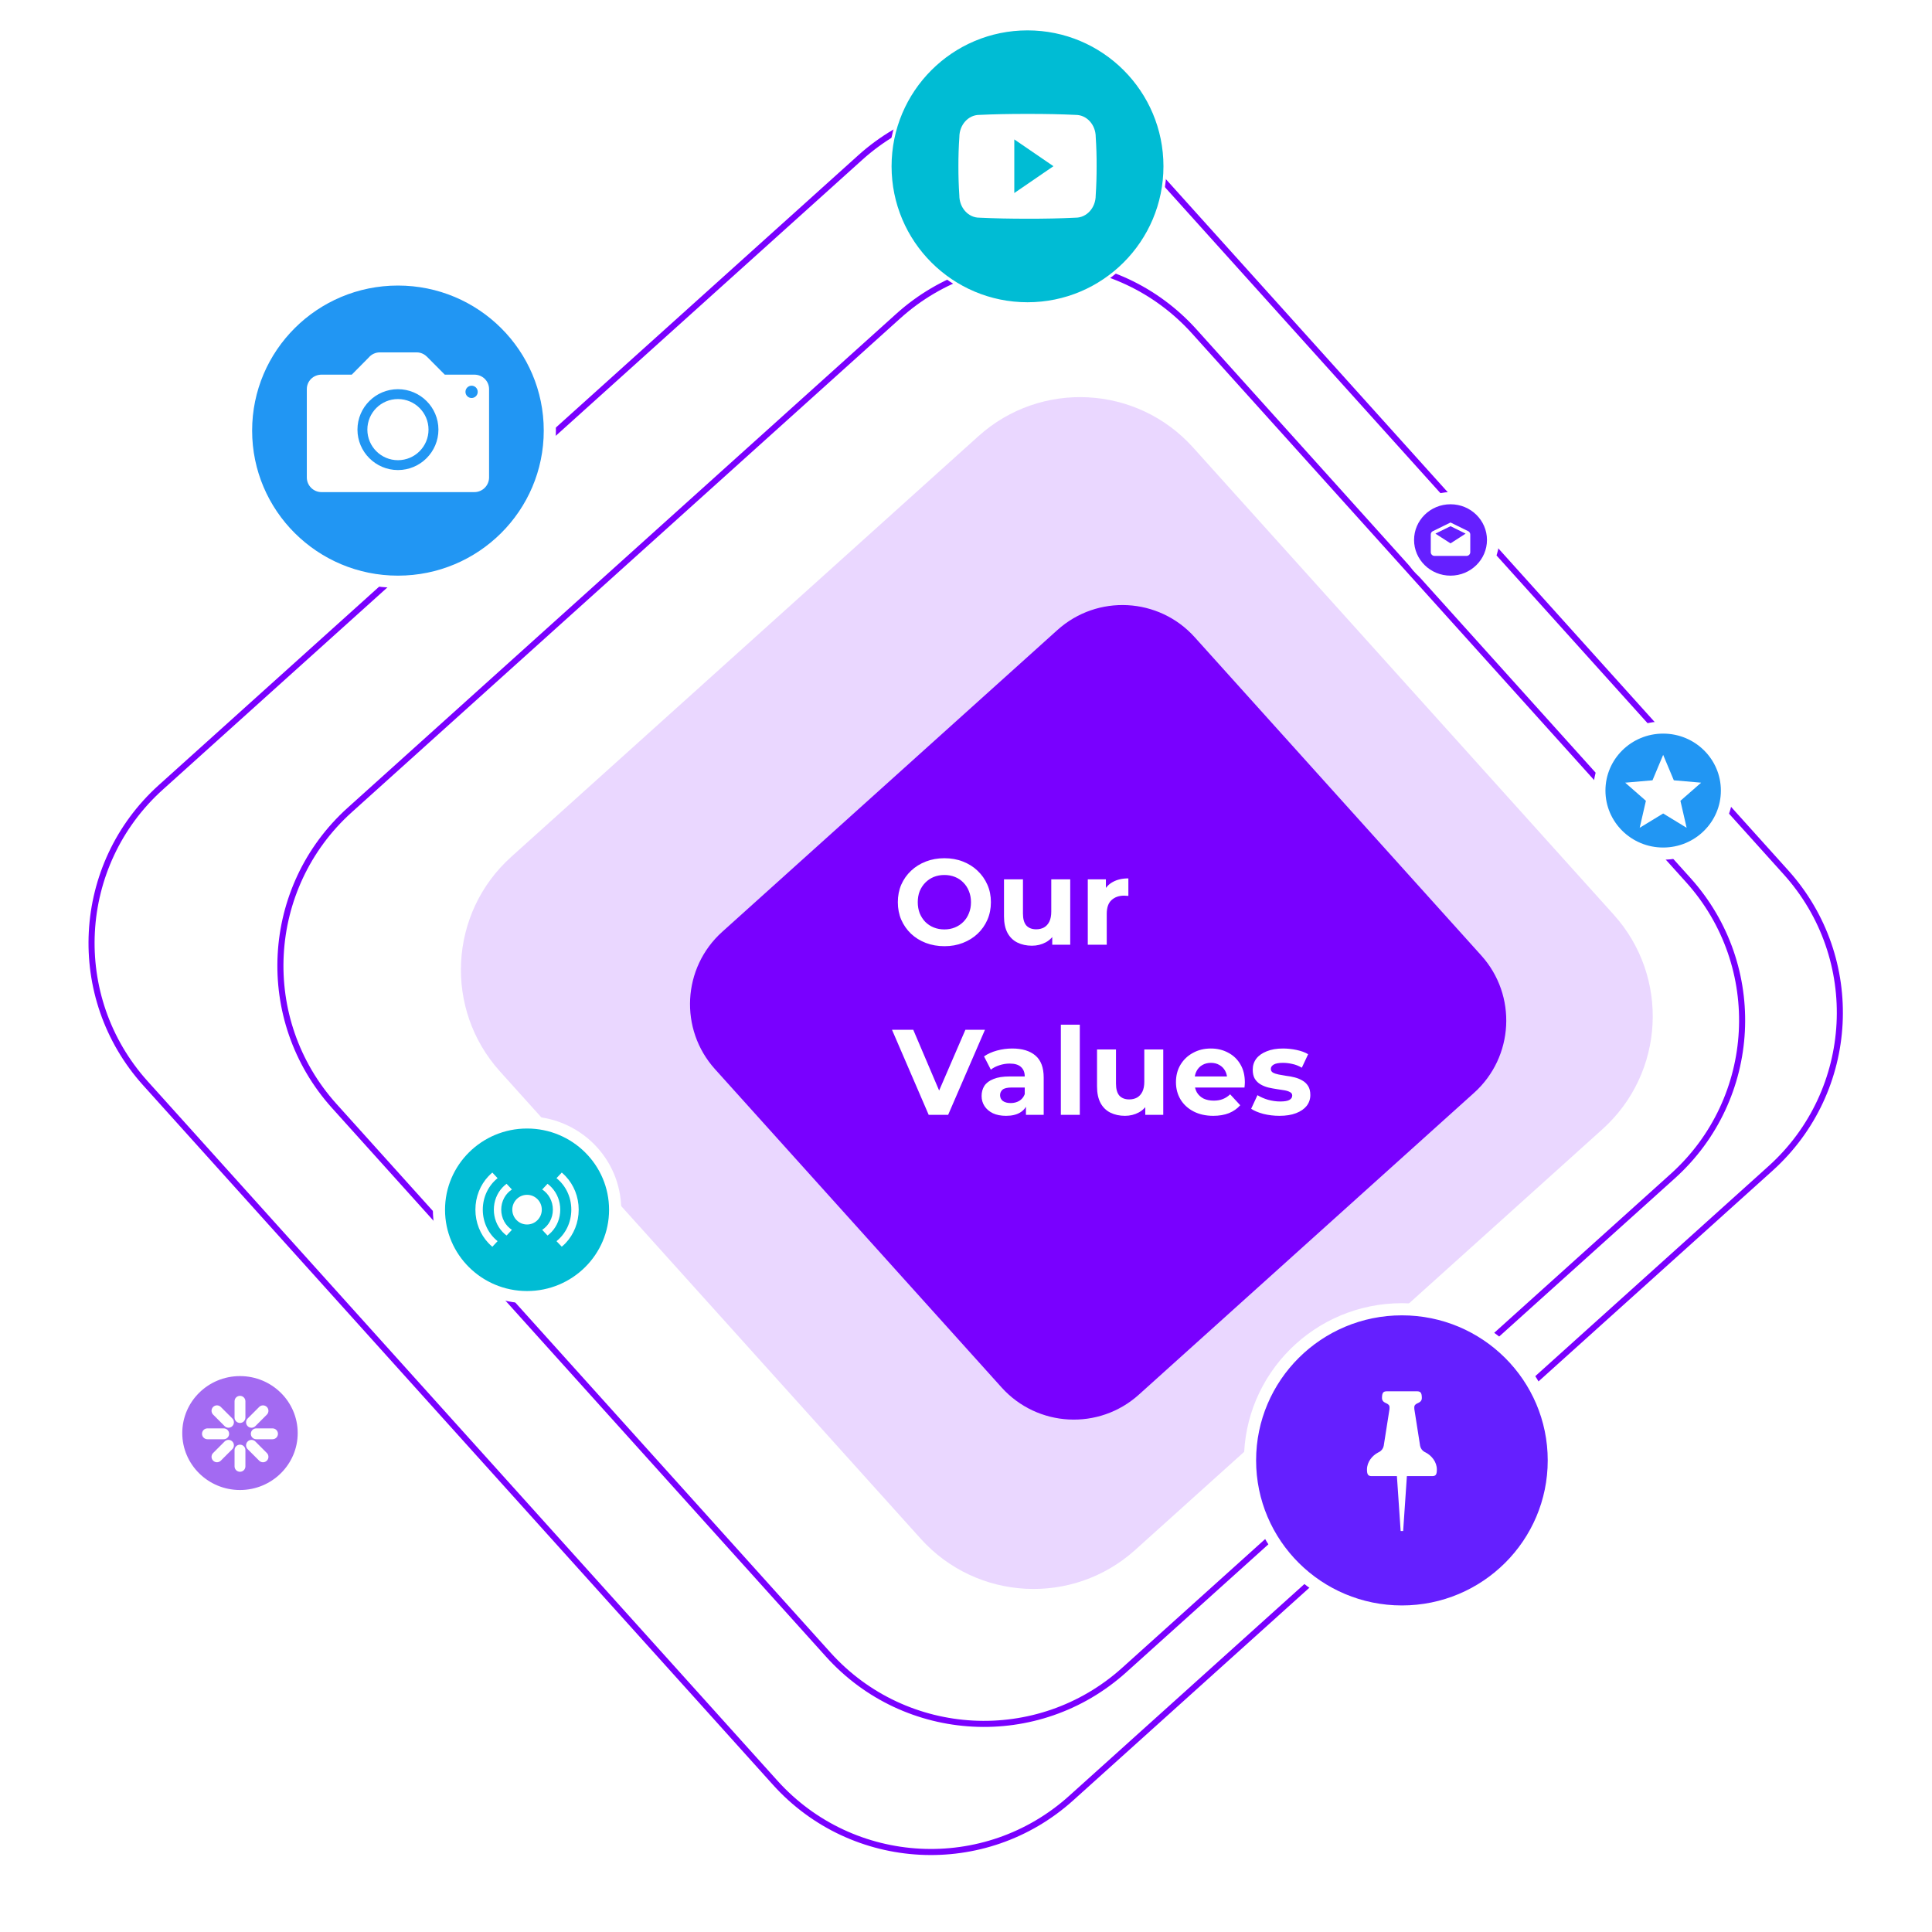 <svg width="636" height="636" viewBox="0 0 636 636" fill="none" xmlns="http://www.w3.org/2000/svg">
<g filter="url(#filter0_d_0_541)">
<path d="M255.16 582.836L47.861 352.607C22.362 324.287 24.648 280.659 52.968 255.16L283.197 47.861C311.516 22.362 355.145 24.648 380.644 52.968L587.943 283.197C613.442 311.516 611.155 355.145 582.836 380.644L352.607 587.943C324.287 613.442 280.659 611.155 255.16 582.836Z" stroke="#7900FF" stroke-width="2"/>
<path d="M272.632 540.663L110.033 360.079C84.534 331.76 86.821 288.131 115.14 262.632L295.724 100.033C324.044 74.534 367.673 76.821 393.171 105.14L555.77 285.725C581.269 314.044 578.983 357.673 550.663 383.172L370.079 545.77C341.76 571.269 298.131 568.983 272.632 540.663Z" stroke="#7900FF" stroke-width="2"/>
<path opacity="0.16" fill-rule="evenodd" clip-rule="evenodd" d="M373.698 506.229C353.176 524.707 321.562 523.05 303.084 502.529L164.574 348.698C146.096 328.176 147.753 296.562 168.275 278.084L322.106 139.574C342.627 121.096 374.242 122.753 392.719 143.275L531.23 297.106C549.707 317.627 548.05 349.242 527.529 367.719L373.698 506.229Z" fill="#7900FF"/>
<path fill-rule="evenodd" clip-rule="evenodd" d="M374.907 455.105C361.774 466.931 341.54 465.871 329.715 452.737L235.367 347.953C223.542 334.82 224.602 314.586 237.736 302.761L348.093 203.395C361.226 191.569 381.46 192.629 393.285 205.763L487.633 310.547C499.458 323.68 498.398 343.914 485.264 355.739L374.907 455.105Z" fill="#7900FF"/>
<path d="M310.92 307.48C308.707 307.48 306.653 307.12 304.76 306.4C302.893 305.68 301.267 304.667 299.88 303.36C298.52 302.053 297.453 300.52 296.68 298.76C295.933 297 295.56 295.08 295.56 293C295.56 290.92 295.933 289 296.68 287.24C297.453 285.48 298.533 283.947 299.92 282.64C301.307 281.333 302.933 280.32 304.8 279.6C306.667 278.88 308.693 278.52 310.88 278.52C313.093 278.52 315.12 278.88 316.96 279.6C318.827 280.32 320.44 281.333 321.8 282.64C323.187 283.947 324.267 285.48 325.04 287.24C325.813 288.973 326.2 290.893 326.2 293C326.2 295.08 325.813 297.013 325.04 298.8C324.267 300.56 323.187 302.093 321.8 303.4C320.44 304.68 318.827 305.68 316.96 306.4C315.12 307.12 313.107 307.48 310.92 307.48ZM310.88 301.96C312.133 301.96 313.28 301.747 314.32 301.32C315.387 300.893 316.32 300.28 317.12 299.48C317.92 298.68 318.533 297.733 318.96 296.64C319.413 295.547 319.64 294.333 319.64 293C319.64 291.667 319.413 290.453 318.96 289.36C318.533 288.267 317.92 287.32 317.12 286.52C316.347 285.72 315.427 285.107 314.36 284.68C313.293 284.253 312.133 284.04 310.88 284.04C309.627 284.04 308.467 284.253 307.4 284.68C306.36 285.107 305.44 285.72 304.64 286.52C303.84 287.32 303.213 288.267 302.76 289.36C302.333 290.453 302.12 291.667 302.12 293C302.12 294.307 302.333 295.52 302.76 296.64C303.213 297.733 303.827 298.68 304.6 299.48C305.4 300.28 306.333 300.893 307.4 301.32C308.467 301.747 309.627 301.96 310.88 301.96ZM339.71 307.32C337.923 307.32 336.323 306.973 334.91 306.28C333.523 305.587 332.443 304.533 331.67 303.12C330.897 301.68 330.51 299.853 330.51 297.64V285.48H336.75V296.72C336.75 298.507 337.123 299.827 337.87 300.68C338.643 301.507 339.723 301.92 341.11 301.92C342.07 301.92 342.923 301.72 343.67 301.32C344.417 300.893 345.003 300.253 345.43 299.4C345.857 298.52 346.07 297.427 346.07 296.12V285.48H352.31V307H346.39V301.08L347.47 302.8C346.75 304.293 345.683 305.427 344.27 306.2C342.883 306.947 341.363 307.32 339.71 307.32ZM358.091 307V285.48H364.051V291.56L363.211 289.8C363.851 288.28 364.878 287.133 366.291 286.36C367.704 285.56 369.424 285.16 371.451 285.16V290.92C371.184 290.893 370.944 290.88 370.731 290.88C370.518 290.853 370.291 290.84 370.051 290.84C368.344 290.84 366.958 291.333 365.891 292.32C364.851 293.28 364.331 294.787 364.331 296.84V307H358.091ZM305.72 363L293.64 335H300.64L311.2 359.8H307.08L317.8 335H324.24L312.12 363H305.72ZM337.736 363V358.8L337.336 357.88V350.36C337.336 349.027 336.923 347.987 336.096 347.24C335.296 346.493 334.056 346.12 332.376 346.12C331.23 346.12 330.096 346.307 328.976 346.68C327.883 347.027 326.95 347.507 326.176 348.12L323.936 343.76C325.11 342.933 326.523 342.293 328.176 341.84C329.83 341.387 331.51 341.16 333.216 341.16C336.496 341.16 339.043 341.933 340.856 343.48C342.67 345.027 343.576 347.44 343.576 350.72V363H337.736ZM331.176 363.32C329.496 363.32 328.056 363.04 326.856 362.48C325.656 361.893 324.736 361.107 324.096 360.12C323.456 359.133 323.136 358.027 323.136 356.8C323.136 355.52 323.443 354.4 324.056 353.44C324.696 352.48 325.696 351.733 327.056 351.2C328.416 350.64 330.19 350.36 332.376 350.36H338.096V354H333.056C331.59 354 330.576 354.24 330.016 354.72C329.483 355.2 329.216 355.8 329.216 356.52C329.216 357.32 329.523 357.96 330.136 358.44C330.776 358.893 331.643 359.12 332.736 359.12C333.776 359.12 334.71 358.88 335.536 358.4C336.363 357.893 336.963 357.16 337.336 356.2L338.296 359.08C337.843 360.467 337.016 361.52 335.816 362.24C334.616 362.96 333.07 363.32 331.176 363.32ZM349.224 363V333.32H355.464V363H349.224ZM370.335 363.32C368.548 363.32 366.948 362.973 365.535 362.28C364.148 361.587 363.068 360.533 362.295 359.12C361.522 357.68 361.135 355.853 361.135 353.64V341.48H367.375V352.72C367.375 354.507 367.748 355.827 368.495 356.68C369.268 357.507 370.348 357.92 371.735 357.92C372.695 357.92 373.548 357.72 374.295 357.32C375.042 356.893 375.628 356.253 376.055 355.4C376.482 354.52 376.695 353.427 376.695 352.12V341.48H382.935V363H377.015V357.08L378.095 358.8C377.375 360.293 376.308 361.427 374.895 362.2C373.508 362.947 371.988 363.32 370.335 363.32ZM399.396 363.32C396.943 363.32 394.783 362.84 392.916 361.88C391.076 360.92 389.649 359.613 388.636 357.96C387.623 356.28 387.116 354.373 387.116 352.24C387.116 350.08 387.609 348.173 388.596 346.52C389.609 344.84 390.983 343.533 392.716 342.6C394.449 341.64 396.409 341.16 398.596 341.16C400.703 341.16 402.596 341.613 404.276 342.52C405.983 343.4 407.329 344.68 408.316 346.36C409.303 348.013 409.796 350 409.796 352.32C409.796 352.56 409.783 352.84 409.756 353.16C409.729 353.453 409.703 353.733 409.676 354H392.196V350.36H406.396L403.996 351.44C403.996 350.32 403.769 349.347 403.316 348.52C402.863 347.693 402.236 347.053 401.436 346.6C400.636 346.12 399.703 345.88 398.636 345.88C397.569 345.88 396.623 346.12 395.796 346.6C394.996 347.053 394.369 347.707 393.916 348.56C393.463 349.387 393.236 350.373 393.236 351.52V352.48C393.236 353.653 393.489 354.693 393.996 355.6C394.529 356.48 395.263 357.16 396.196 357.64C397.156 358.093 398.276 358.32 399.556 358.32C400.703 358.32 401.703 358.147 402.556 357.8C403.436 357.453 404.236 356.933 404.956 356.24L408.276 359.84C407.289 360.96 406.049 361.827 404.556 362.44C403.063 363.027 401.343 363.32 399.396 363.32ZM421.19 363.32C419.35 363.32 417.577 363.107 415.87 362.68C414.19 362.227 412.857 361.667 411.87 361L413.95 356.52C414.937 357.133 416.097 357.64 417.43 358.04C418.79 358.413 420.124 358.6 421.43 358.6C422.87 358.6 423.884 358.427 424.47 358.08C425.084 357.733 425.39 357.253 425.39 356.64C425.39 356.133 425.15 355.76 424.67 355.52C424.217 355.253 423.604 355.053 422.83 354.92C422.057 354.787 421.204 354.653 420.27 354.52C419.364 354.387 418.444 354.213 417.51 354C416.577 353.76 415.724 353.413 414.95 352.96C414.177 352.507 413.55 351.893 413.07 351.12C412.617 350.347 412.39 349.347 412.39 348.12C412.39 346.76 412.777 345.56 413.55 344.52C414.35 343.48 415.497 342.667 416.99 342.08C418.484 341.467 420.27 341.16 422.35 341.16C423.817 341.16 425.31 341.32 426.83 341.64C428.35 341.96 429.617 342.427 430.63 343.04L428.55 347.48C427.51 346.867 426.457 346.453 425.39 346.24C424.35 346 423.337 345.88 422.35 345.88C420.964 345.88 419.95 346.067 419.31 346.44C418.67 346.813 418.35 347.293 418.35 347.88C418.35 348.413 418.577 348.813 419.03 349.08C419.51 349.347 420.137 349.56 420.91 349.72C421.684 349.88 422.524 350.027 423.43 350.16C424.364 350.267 425.297 350.44 426.23 350.68C427.164 350.92 428.004 351.267 428.75 351.72C429.524 352.147 430.15 352.747 430.63 353.52C431.11 354.267 431.35 355.253 431.35 356.48C431.35 357.813 430.95 359 430.15 360.04C429.35 361.053 428.19 361.853 426.67 362.44C425.177 363.027 423.35 363.32 421.19 363.32Z" fill="white"/>
<path d="M202.5 394.25C202.5 410.113 189.532 423 173.5 423C157.468 423 144.5 410.113 144.5 394.25C144.5 378.387 157.468 365.5 173.5 365.5C189.532 365.5 202.5 378.387 202.5 394.25Z" fill="#00BCD4" stroke="white" stroke-width="4"/>
<ellipse cx="173.5" cy="394.212" rx="4.857" ry="4.885" fill="white"/>
<path fill-rule="evenodd" clip-rule="evenodd" d="M165 394.212C165 391.395 166.408 388.93 168.515 387.569L166.759 385.698C166.284 386.05 165.834 386.449 165.417 386.894C163.582 388.848 162.571 391.447 162.571 394.212C162.571 396.976 163.582 399.575 165.417 401.53C165.834 401.975 166.284 402.374 166.759 402.725L168.515 400.855C166.408 399.494 165 397.028 165 394.212V394.212Z" fill="white"/>
<path fill-rule="evenodd" clip-rule="evenodd" d="M182 394.212C182 397.028 180.592 399.494 178.485 400.855L180.241 402.725C180.716 402.374 181.166 401.975 181.583 401.53C183.418 399.575 184.429 396.976 184.429 394.212C184.429 391.447 183.418 388.848 181.583 386.894C181.166 386.449 180.716 386.05 180.241 385.698L178.485 387.569C180.592 388.93 182 391.395 182 394.212V394.212Z" fill="white"/>
<path fill-rule="evenodd" clip-rule="evenodd" d="M158.929 394.212C158.929 389.97 160.845 386.205 163.806 383.846L162.073 382C161.618 382.382 161.182 382.793 160.768 383.235C159.431 384.66 158.38 386.32 157.646 388.168C156.886 390.084 156.5 392.117 156.5 394.212C156.5 396.306 156.886 398.34 157.646 400.255C158.38 402.104 159.431 403.764 160.768 405.189C161.182 405.63 161.618 406.042 162.073 406.424L163.806 404.578C160.845 402.219 158.929 398.454 158.929 394.212V394.212Z" fill="white"/>
<path fill-rule="evenodd" clip-rule="evenodd" d="M188.071 394.212C188.071 398.454 186.155 402.219 183.194 404.578L184.927 406.398C185.382 406.016 185.818 405.63 186.232 405.189C187.569 403.764 188.62 402.104 189.354 400.255C190.114 398.34 190.5 396.306 190.5 394.212C190.5 392.117 190.114 390.084 189.354 388.168C188.62 386.319 187.569 384.66 186.232 383.235C185.818 382.793 185.382 382.382 184.927 382L183.194 383.846C186.155 386.205 188.071 389.97 188.071 394.212V394.212Z" fill="white"/>
<path d="M100 467.75C100 479.189 90.619 488.5 79 488.5C67.381 488.5 58 479.189 58 467.75C58 456.311 67.381 447 79 447C90.619 447 100 456.311 100 467.75Z" fill="#A36AF2" stroke="white" stroke-width="4"/>
<path fill-rule="evenodd" clip-rule="evenodd" d="M77.214 462.643C77.214 463.631 78.012 464.429 79 464.429V464.429C79.988 464.429 80.786 463.631 80.786 462.643V457.286C80.786 456.298 79.988 455.5 79 455.5V455.5C78.012 455.5 77.214 456.298 77.214 457.286V462.643V462.643Z" fill="white"/>
<path fill-rule="evenodd" clip-rule="evenodd" d="M79 471.571C79.988 471.571 80.786 472.369 80.786 473.357V478.714C80.786 479.702 79.988 480.5 79 480.5C78.012 480.5 77.214 479.702 77.214 478.714V473.357C77.214 472.369 78.012 471.571 79 471.571V471.571V471.571Z" fill="white"/>
<path fill-rule="evenodd" clip-rule="evenodd" d="M68.286 466.214H73.643C74.631 466.214 75.429 467.012 75.429 468C75.429 468.988 74.631 469.786 73.643 469.786H68.286C67.298 469.786 66.5 468.988 66.5 468C66.5 467.012 67.298 466.214 68.286 466.214V466.214V466.214Z" fill="white"/>
<path fill-rule="evenodd" clip-rule="evenodd" d="M84.357 466.214H89.714C90.702 466.214 91.5 467.012 91.5 468C91.5 468.988 90.702 469.786 89.714 469.786H84.357C83.369 469.786 82.571 468.988 82.571 468C82.571 467.012 83.369 466.214 84.357 466.214V466.214V466.214Z" fill="white"/>
<path fill-rule="evenodd" clip-rule="evenodd" d="M73.95 465.472C74.647 466.17 75.78 466.17 76.478 465.472V465.472C77.175 464.775 77.175 463.642 76.478 462.944L72.689 459.155C71.991 458.458 70.858 458.458 70.161 459.155V459.155C69.463 459.853 69.463 460.985 70.161 461.683L73.95 465.472V465.472Z" fill="white"/>
<path fill-rule="evenodd" clip-rule="evenodd" d="M81.528 470.528C82.225 469.83 83.358 469.83 84.056 470.528L87.845 474.317C88.542 475.015 88.542 476.147 87.845 476.845C87.147 477.542 86.014 477.542 85.317 476.845L81.528 473.056C80.83 472.353 80.83 471.225 81.528 470.528V470.528V470.528Z" fill="white"/>
<path fill-rule="evenodd" clip-rule="evenodd" d="M70.161 474.311L73.95 470.522C74.647 469.825 75.78 469.825 76.478 470.522C77.175 471.22 77.175 472.353 76.478 473.05L72.689 476.839C71.991 477.537 70.858 477.537 70.161 476.839C69.463 476.142 69.463 475.009 70.161 474.311V474.311V474.311Z" fill="white"/>
<path fill-rule="evenodd" clip-rule="evenodd" d="M81.528 462.95L85.317 459.161C86.014 458.463 87.147 458.463 87.845 459.161C88.542 459.858 88.542 460.991 87.845 461.689L84.056 465.478C83.358 466.175 82.225 466.175 81.528 465.478C80.83 464.78 80.83 463.647 81.528 462.95V462.95V462.95Z" fill="white"/>
<path d="M568.5 256.25C568.5 267.689 559.119 277 547.5 277C535.881 277 526.5 267.689 526.5 256.25C526.5 244.811 535.881 235.5 547.5 235.5C559.119 235.5 568.5 244.811 568.5 256.25Z" fill="#2196F3" stroke="white" stroke-width="4"/>
<path fill-rule="evenodd" clip-rule="evenodd" d="M547.5 263.793L539.775 268.5L541.819 259.621L535 253.651L543.989 252.871L547.5 244.5L551.011 252.871L560 253.651L553.181 259.621L555.225 268.5L547.5 263.793Z" fill="white"/>
<path d="M491.5 173.75C491.5 181.314 485.262 187.5 477.5 187.5C469.738 187.5 463.5 181.314 463.5 173.75C463.5 166.186 469.738 160 477.5 160C485.262 160 491.5 166.186 491.5 173.75Z" fill="#651FFF" stroke="white" stroke-width="4"/>
<path fill-rule="evenodd" clip-rule="evenodd" d="M471 171.944C471 171.516 471.217 171.119 471.588 170.905L477.5 168L483.412 170.905C483.752 171.119 484 171.516 484 171.944V177.778C484 178.45 483.443 179 482.762 179H472.238C471.557 179 471 178.45 471 177.778V171.944ZM477.5 174.875L482.473 171.667L477.5 169.222L472.527 171.667L477.5 174.875Z" fill="white"/>
<path d="M511.5 476.75C511.5 504.217 489.123 526.5 461.5 526.5C433.877 526.5 411.5 504.217 411.5 476.75C411.5 449.283 433.877 427 461.5 427C489.123 427 511.5 449.283 511.5 476.75Z" fill="#651FFF" stroke="white" stroke-width="4"/>
<path fill-rule="evenodd" clip-rule="evenodd" d="M469.281 474.125V474.125C469.158 474.074 469.035 474.022 468.922 473.95C468.203 473.54 467.669 472.831 467.494 471.979L465.594 459.894L465.573 459.298C465.573 458.569 465.994 458.251 466.6 457.963V457.963C466.672 457.933 466.744 457.902 466.816 457.871C467.556 457.522 468.059 457.07 468.059 456.197C468.059 454.133 467.391 454 466.189 454H456.811C455.609 454 454.941 454.123 454.941 456.197C454.941 457.07 455.444 457.522 456.184 457.871C456.256 457.902 456.328 457.922 456.4 457.963V457.963C457.006 458.261 457.427 458.579 457.427 459.298L457.406 459.894L455.506 471.979C455.331 472.831 454.797 473.54 454.078 473.95C453.965 474.022 453.842 474.074 453.719 474.125V474.125C451.695 475.172 450 477.288 450 479.742C450 481.374 450.36 481.929 451.561 481.929H459.851L461.084 500H461.906L463.138 481.929H471.439C472.64 481.929 473 481.446 473 479.742C473 477.288 471.305 475.172 469.281 474.125V474.125Z" fill="white"/>
<circle cx="338.25" cy="50.75" r="45.25" fill="#00BCD4" stroke="white"/>
<path fill-rule="evenodd" clip-rule="evenodd" d="M360.705 41.118C360.705 37.076 357.763 33.823 354.128 33.823C349.204 33.59 344.182 33.5 339.054 33.5C338.787 33.5 338.52 33.5 338.254 33.5C337.987 33.5 337.72 33.5 337.454 33.5C332.334 33.5 327.304 33.59 322.38 33.823C318.754 33.823 315.812 37.094 315.812 41.136C315.589 44.335 315.492 47.533 315.501 50.731C315.492 53.929 315.589 57.128 315.803 60.335C315.803 64.378 318.745 67.657 322.371 67.657C327.544 67.899 332.85 68.007 338.245 67.998C343.649 68.016 348.937 67.908 354.119 67.657C357.754 67.657 360.696 64.378 360.696 60.335C360.909 57.128 361.007 53.929 360.998 50.722C361.016 47.524 360.918 44.326 360.705 41.118ZM333.899 59.544V41.891L346.786 50.713L333.899 59.544Z" fill="white"/>
<path d="M181 137.75C181 165.217 158.623 187.5 131 187.5C103.377 187.5 81 165.217 81 137.75C81 110.283 103.377 88 131 88C158.623 88 181 110.283 181 137.75Z" fill="#2196F3" stroke="white" stroke-width="4"/>
<path fill-rule="evenodd" clip-rule="evenodd" d="M156.154 119.331H146.418L140.591 113.466C140.591 113.466 140.562 113.438 140.548 113.438L140.519 113.409C139.654 112.546 138.486 112 137.159 112H125.043C123.63 112 122.375 112.604 121.495 113.567V113.581L115.798 119.331H105.846C103.163 119.331 101 121.43 101 124.104V153.156C101 155.829 103.163 158 105.846 158H156.154C158.822 158 161 155.829 161 153.156V124.104C161 121.43 158.822 119.331 156.154 119.331ZM131 150.741C123.659 150.741 117.673 144.761 117.673 137.429C117.673 130.084 123.659 124.118 131 124.118C138.356 124.118 144.327 130.084 144.327 137.429C144.327 144.761 138.356 150.741 131 150.741ZM155.245 127.022C154.135 127.022 153.226 126.116 153.226 124.995C153.226 123.874 154.135 122.968 155.245 122.968C156.356 122.968 157.264 123.874 157.264 124.995C157.264 126.116 156.356 127.022 155.245 127.022Z" fill="white"/>
<path fill-rule="evenodd" clip-rule="evenodd" d="M131 127.367C125.433 127.367 120.933 131.866 120.933 137.429C120.933 142.978 125.433 147.492 131 147.492C136.553 147.492 141.067 142.993 141.067 137.429C141.067 131.866 136.553 127.367 131 127.367V127.367Z" fill="white"/>
</g>
<defs>
<filter id="filter0_d_0_541" x="25.137" y="5" width="585.529" height="609.666" filterUnits="userSpaceOnUse" color-interpolation-filters="sRGB">
<feFlood flood-opacity="0" result="BackgroundImageFix"/>
<feColorMatrix in="SourceAlpha" type="matrix" values="0 0 0 0 0 0 0 0 0 0 0 0 0 0 0 0 0 0 127 0" result="hardAlpha"/>
<feOffset dy="4"/>
<feGaussianBlur stdDeviation="2"/>
<feComposite in2="hardAlpha" operator="out"/>
<feColorMatrix type="matrix" values="0 0 0 0 0 0 0 0 0 0 0 0 0 0 0 0 0 0 0.25 0"/>
<feBlend mode="normal" in2="BackgroundImageFix" result="effect1_dropShadow_0_541"/>
<feBlend mode="normal" in="SourceGraphic" in2="effect1_dropShadow_0_541" result="shape"/>
</filter>
</defs>
</svg>
